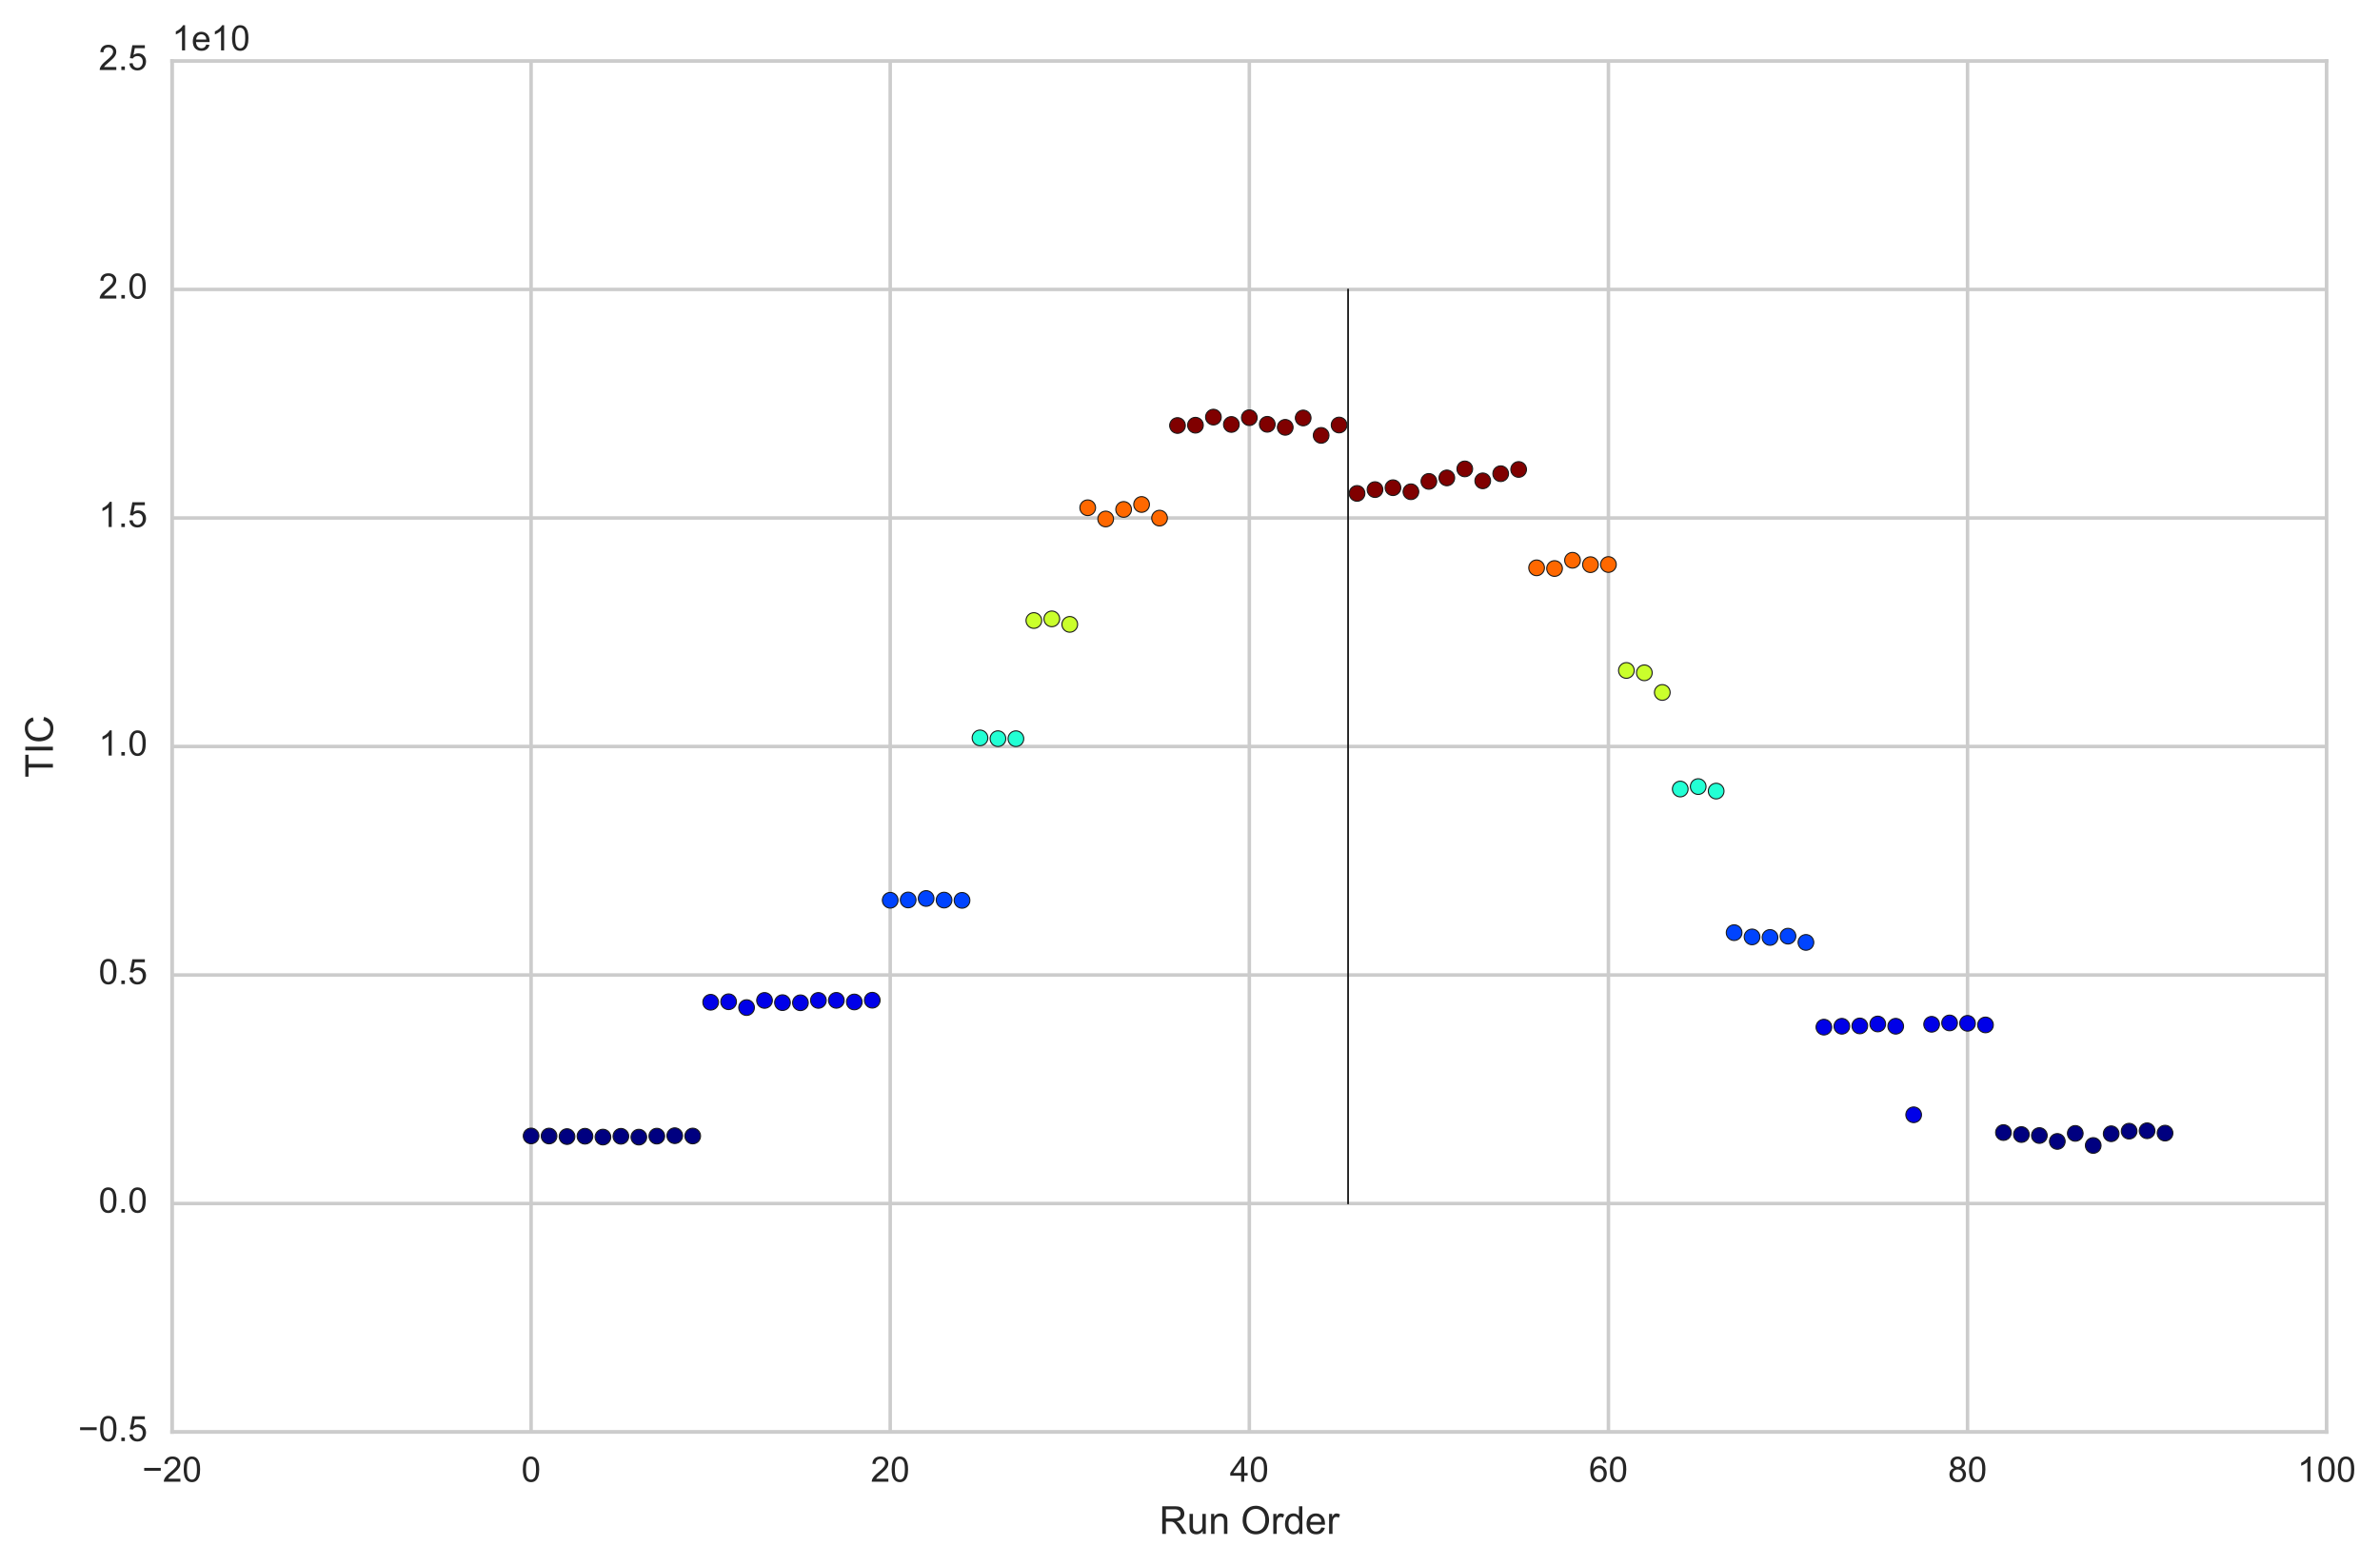 <?xml version="1.0" encoding="utf-8" standalone="no"?>
<!DOCTYPE svg PUBLIC "-//W3C//DTD SVG 1.1//EN"
  "http://www.w3.org/Graphics/SVG/1.1/DTD/svg11.dtd">
<!-- Created with matplotlib (http://matplotlib.org/) -->
<svg height="446pt" version="1.1" viewBox="0 0 678 446" width="678pt" xmlns="http://www.w3.org/2000/svg" xmlns:xlink="http://www.w3.org/1999/xlink">
 <defs>
  <style type="text/css">
*{stroke-linecap:butt;stroke-linejoin:round;stroke-miterlimit:100000;}
  </style>
 </defs>
 <g id="figure_1">
  <g id="patch_1">
   <path d="M 0 446.363 
L 678.342 446.363 
L 678.342 0 
L 0 0 
z
" style="fill:#ffffff;"/>
  </g>
  <g id="axes_1">
   <g id="patch_2">
    <path d="M 49 407.958 
L 662.8 407.958 
L 662.8 17.358 
L 49 17.358 
z
" style="fill:#ffffff;"/>
   </g>
   <g id="matplotlib.axis_1">
    <g id="xtick_1">
     <g id="line2d_1">
      <path clip-path="url(#pfb3fb04f75)" d="M 49 407.958 
L 49 17.358 
" style="fill:none;stroke:#cccccc;stroke-linecap:round;"/>
     </g>
     <g id="line2d_2">
      <defs>
       <path d="M 0 0 
L 0 0 
" id="ma8fe7864f8" style="stroke:#262626;"/>
      </defs>
      <g>
       <use style="fill:#262626;stroke:#262626;" x="49" xlink:href="#ma8fe7864f8" y="407.958"/>
      </g>
     </g>
     <g id="line2d_3">
      <g>
       <use style="fill:#262626;stroke:#262626;" x="49" xlink:href="#ma8fe7864f8" y="17.358"/>
      </g>
     </g>
     <g id="text_1">
      <!-- −20 -->
      <defs>
       <path d="M 50.344 8.453 
L 50.344 0 
L 3.031 0 
Q 2.938 3.172 4.047 6.109 
Q 5.859 10.938 9.828 15.625 
Q 13.812 20.312 21.344 26.469 
Q 33.016 36.031 37.109 41.625 
Q 41.219 47.219 41.219 52.203 
Q 41.219 57.422 37.469 61 
Q 33.734 64.594 27.734 64.594 
Q 21.391 64.594 17.578 60.781 
Q 13.766 56.984 13.719 50.25 
L 4.688 51.172 
Q 5.609 61.281 11.656 66.578 
Q 17.719 71.875 27.938 71.875 
Q 38.234 71.875 44.234 66.156 
Q 50.25 60.453 50.25 52 
Q 50.25 47.703 48.484 43.547 
Q 46.734 39.406 42.656 34.812 
Q 38.578 30.219 29.109 22.219 
Q 21.188 15.578 18.938 13.203 
Q 16.703 10.844 15.234 8.453 
z
" id="ArialMT-32"/>
       <path d="M 52.828 31.203 
L 5.562 31.203 
L 5.562 39.406 
L 52.828 39.406 
z
" id="ArialMT-2212"/>
       <path d="M 4.156 35.297 
Q 4.156 48 6.766 55.734 
Q 9.375 63.484 14.516 67.672 
Q 19.672 71.875 27.484 71.875 
Q 33.25 71.875 37.594 69.547 
Q 41.938 67.234 44.766 62.859 
Q 47.609 58.5 49.219 52.219 
Q 50.828 45.953 50.828 35.297 
Q 50.828 22.703 48.234 14.969 
Q 45.656 7.234 40.5 3 
Q 35.359 -1.219 27.484 -1.219 
Q 17.141 -1.219 11.234 6.203 
Q 4.156 15.141 4.156 35.297 
M 13.188 35.297 
Q 13.188 17.672 17.312 11.828 
Q 21.438 6 27.484 6 
Q 33.547 6 37.672 11.859 
Q 41.797 17.719 41.797 35.297 
Q 41.797 52.984 37.672 58.781 
Q 33.547 64.594 27.391 64.594 
Q 21.344 64.594 17.719 59.469 
Q 13.188 52.938 13.188 35.297 
" id="ArialMT-30"/>
      </defs>
      <g style="fill:#262626;" transform="translate(40.519 422.116)scale(0.1 -0.1)">
       <use xlink:href="#ArialMT-2212"/>
       <use x="58.398" xlink:href="#ArialMT-32"/>
       <use x="114.014" xlink:href="#ArialMT-30"/>
      </g>
     </g>
    </g>
    <g id="xtick_2">
     <g id="line2d_4">
      <path clip-path="url(#pfb3fb04f75)" d="M 151.3 407.958 
L 151.3 17.358 
" style="fill:none;stroke:#cccccc;stroke-linecap:round;"/>
     </g>
     <g id="line2d_5">
      <g>
       <use style="fill:#262626;stroke:#262626;" x="151.3" xlink:href="#ma8fe7864f8" y="407.958"/>
      </g>
     </g>
     <g id="line2d_6">
      <g>
       <use style="fill:#262626;stroke:#262626;" x="151.3" xlink:href="#ma8fe7864f8" y="17.358"/>
      </g>
     </g>
     <g id="text_2">
      <!-- 0 -->
      <g style="fill:#262626;" transform="translate(148.52 422.116)scale(0.1 -0.1)">
       <use xlink:href="#ArialMT-30"/>
      </g>
     </g>
    </g>
    <g id="xtick_3">
     <g id="line2d_7">
      <path clip-path="url(#pfb3fb04f75)" d="M 253.6 407.958 
L 253.6 17.358 
" style="fill:none;stroke:#cccccc;stroke-linecap:round;"/>
     </g>
     <g id="line2d_8">
      <g>
       <use style="fill:#262626;stroke:#262626;" x="253.6" xlink:href="#ma8fe7864f8" y="407.958"/>
      </g>
     </g>
     <g id="line2d_9">
      <g>
       <use style="fill:#262626;stroke:#262626;" x="253.6" xlink:href="#ma8fe7864f8" y="17.358"/>
      </g>
     </g>
     <g id="text_3">
      <!-- 20 -->
      <g style="fill:#262626;" transform="translate(248.04 422.116)scale(0.1 -0.1)">
       <use xlink:href="#ArialMT-32"/>
       <use x="55.615" xlink:href="#ArialMT-30"/>
      </g>
     </g>
    </g>
    <g id="xtick_4">
     <g id="line2d_10">
      <path clip-path="url(#pfb3fb04f75)" d="M 355.9 407.958 
L 355.9 17.358 
" style="fill:none;stroke:#cccccc;stroke-linecap:round;"/>
     </g>
     <g id="line2d_11">
      <g>
       <use style="fill:#262626;stroke:#262626;" x="355.9" xlink:href="#ma8fe7864f8" y="407.958"/>
      </g>
     </g>
     <g id="line2d_12">
      <g>
       <use style="fill:#262626;stroke:#262626;" x="355.9" xlink:href="#ma8fe7864f8" y="17.358"/>
      </g>
     </g>
     <g id="text_4">
      <!-- 40 -->
      <defs>
       <path d="M 32.328 0 
L 32.328 17.141 
L 1.266 17.141 
L 1.266 25.203 
L 33.938 71.578 
L 41.109 71.578 
L 41.109 25.203 
L 50.781 25.203 
L 50.781 17.141 
L 41.109 17.141 
L 41.109 0 
z
M 32.328 25.203 
L 32.328 57.469 
L 9.906 25.203 
z
" id="ArialMT-34"/>
      </defs>
      <g style="fill:#262626;" transform="translate(350.34 422.116)scale(0.1 -0.1)">
       <use xlink:href="#ArialMT-34"/>
       <use x="55.615" xlink:href="#ArialMT-30"/>
      </g>
     </g>
    </g>
    <g id="xtick_5">
     <g id="line2d_13">
      <path clip-path="url(#pfb3fb04f75)" d="M 458.2 407.958 
L 458.2 17.358 
" style="fill:none;stroke:#cccccc;stroke-linecap:round;"/>
     </g>
     <g id="line2d_14">
      <g>
       <use style="fill:#262626;stroke:#262626;" x="458.2" xlink:href="#ma8fe7864f8" y="407.958"/>
      </g>
     </g>
     <g id="line2d_15">
      <g>
       <use style="fill:#262626;stroke:#262626;" x="458.2" xlink:href="#ma8fe7864f8" y="17.358"/>
      </g>
     </g>
     <g id="text_5">
      <!-- 60 -->
      <defs>
       <path d="M 49.75 54.047 
L 41.016 53.375 
Q 39.844 58.547 37.703 60.891 
Q 34.125 64.656 28.906 64.656 
Q 24.703 64.656 21.531 62.312 
Q 17.391 59.281 14.984 53.469 
Q 12.594 47.656 12.5 36.922 
Q 15.672 41.75 20.266 44.094 
Q 24.859 46.438 29.891 46.438 
Q 38.672 46.438 44.844 39.969 
Q 51.031 33.5 51.031 23.25 
Q 51.031 16.5 48.125 10.719 
Q 45.219 4.938 40.141 1.859 
Q 35.062 -1.219 28.609 -1.219 
Q 17.625 -1.219 10.688 6.859 
Q 3.766 14.938 3.766 33.5 
Q 3.766 54.25 11.422 63.672 
Q 18.109 71.875 29.438 71.875 
Q 37.891 71.875 43.281 67.141 
Q 48.688 62.406 49.75 54.047 
M 13.875 23.188 
Q 13.875 18.656 15.797 14.5 
Q 17.719 10.359 21.188 8.172 
Q 24.656 6 28.469 6 
Q 34.031 6 38.031 10.484 
Q 42.047 14.984 42.047 22.703 
Q 42.047 30.125 38.078 34.391 
Q 34.125 38.672 28.125 38.672 
Q 22.172 38.672 18.016 34.391 
Q 13.875 30.125 13.875 23.188 
" id="ArialMT-36"/>
      </defs>
      <g style="fill:#262626;" transform="translate(452.64 422.116)scale(0.1 -0.1)">
       <use xlink:href="#ArialMT-36"/>
       <use x="55.615" xlink:href="#ArialMT-30"/>
      </g>
     </g>
    </g>
    <g id="xtick_6">
     <g id="line2d_16">
      <path clip-path="url(#pfb3fb04f75)" d="M 560.5 407.958 
L 560.5 17.358 
" style="fill:none;stroke:#cccccc;stroke-linecap:round;"/>
     </g>
     <g id="line2d_17">
      <g>
       <use style="fill:#262626;stroke:#262626;" x="560.5" xlink:href="#ma8fe7864f8" y="407.958"/>
      </g>
     </g>
     <g id="line2d_18">
      <g>
       <use style="fill:#262626;stroke:#262626;" x="560.5" xlink:href="#ma8fe7864f8" y="17.358"/>
      </g>
     </g>
     <g id="text_6">
      <!-- 80 -->
      <defs>
       <path d="M 17.672 38.812 
Q 12.203 40.828 9.562 44.531 
Q 6.938 48.25 6.938 53.422 
Q 6.938 61.234 12.547 66.547 
Q 18.172 71.875 27.484 71.875 
Q 36.859 71.875 42.578 66.422 
Q 48.297 60.984 48.297 53.172 
Q 48.297 48.188 45.672 44.5 
Q 43.062 40.828 37.75 38.812 
Q 44.344 36.672 47.781 31.875 
Q 51.219 27.094 51.219 20.453 
Q 51.219 11.281 44.719 5.031 
Q 38.234 -1.219 27.641 -1.219 
Q 17.047 -1.219 10.547 5.047 
Q 4.047 11.328 4.047 20.703 
Q 4.047 27.688 7.594 32.391 
Q 11.141 37.109 17.672 38.812 
M 15.922 53.719 
Q 15.922 48.641 19.188 45.406 
Q 22.469 42.188 27.688 42.188 
Q 32.766 42.188 36.016 45.375 
Q 39.266 48.578 39.266 53.219 
Q 39.266 58.062 35.906 61.359 
Q 32.562 64.656 27.594 64.656 
Q 22.562 64.656 19.234 61.422 
Q 15.922 58.203 15.922 53.719 
M 13.094 20.656 
Q 13.094 16.891 14.875 13.375 
Q 16.656 9.859 20.172 7.922 
Q 23.688 6 27.734 6 
Q 34.031 6 38.125 10.047 
Q 42.234 14.109 42.234 20.359 
Q 42.234 26.703 38.016 30.859 
Q 33.797 35.016 27.438 35.016 
Q 21.234 35.016 17.156 30.906 
Q 13.094 26.812 13.094 20.656 
" id="ArialMT-38"/>
      </defs>
      <g style="fill:#262626;" transform="translate(554.94 422.116)scale(0.1 -0.1)">
       <use xlink:href="#ArialMT-38"/>
       <use x="55.615" xlink:href="#ArialMT-30"/>
      </g>
     </g>
    </g>
    <g id="xtick_7">
     <g id="line2d_19">
      <path clip-path="url(#pfb3fb04f75)" d="M 662.8 407.958 
L 662.8 17.358 
" style="fill:none;stroke:#cccccc;stroke-linecap:round;"/>
     </g>
     <g id="line2d_20">
      <g>
       <use style="fill:#262626;stroke:#262626;" x="662.8" xlink:href="#ma8fe7864f8" y="407.958"/>
      </g>
     </g>
     <g id="line2d_21">
      <g>
       <use style="fill:#262626;stroke:#262626;" x="662.8" xlink:href="#ma8fe7864f8" y="17.358"/>
      </g>
     </g>
     <g id="text_7">
      <!-- 100 -->
      <defs>
       <path d="M 37.25 0 
L 28.469 0 
L 28.469 56 
Q 25.297 52.984 20.141 49.953 
Q 14.984 46.922 10.891 45.406 
L 10.891 53.906 
Q 18.266 57.375 23.781 62.297 
Q 29.297 67.234 31.594 71.875 
L 37.25 71.875 
z
" id="ArialMT-31"/>
      </defs>
      <g style="fill:#262626;" transform="translate(654.459 422.116)scale(0.1 -0.1)">
       <use xlink:href="#ArialMT-31"/>
       <use x="55.615" xlink:href="#ArialMT-30"/>
       <use x="111.23" xlink:href="#ArialMT-30"/>
      </g>
     </g>
    </g>
    <g id="text_8">
     <!-- Run Order -->
     <defs>
      <path id="ArialMT-20"/>
      <path d="M 42.094 16.703 
L 51.172 15.578 
Q 49.031 7.625 43.219 3.219 
Q 37.406 -1.172 28.375 -1.172 
Q 17 -1.172 10.328 5.828 
Q 3.656 12.844 3.656 25.484 
Q 3.656 38.578 10.391 45.797 
Q 17.141 53.031 27.875 53.031 
Q 38.281 53.031 44.875 45.953 
Q 51.469 38.875 51.469 26.031 
Q 51.469 25.25 51.422 23.688 
L 12.75 23.688 
Q 13.234 15.141 17.578 10.594 
Q 21.922 6.062 28.422 6.062 
Q 33.25 6.062 36.672 8.594 
Q 40.094 11.141 42.094 16.703 
M 13.234 30.906 
L 42.188 30.906 
Q 41.609 37.453 38.875 40.719 
Q 34.672 45.797 27.984 45.797 
Q 21.922 45.797 17.797 41.75 
Q 13.672 37.703 13.234 30.906 
" id="ArialMT-65"/>
      <path d="M 40.234 0 
L 40.234 6.547 
Q 35.297 -1.172 25.734 -1.172 
Q 19.531 -1.172 14.328 2.25 
Q 9.125 5.672 6.266 11.797 
Q 3.422 17.922 3.422 25.875 
Q 3.422 33.641 6 39.969 
Q 8.594 46.297 13.766 49.656 
Q 18.953 53.031 25.344 53.031 
Q 30.031 53.031 33.688 51.047 
Q 37.359 49.078 39.656 45.906 
L 39.656 71.578 
L 48.391 71.578 
L 48.391 0 
z
M 12.453 25.875 
Q 12.453 15.922 16.641 10.984 
Q 20.844 6.062 26.562 6.062 
Q 32.328 6.062 36.344 10.766 
Q 40.375 15.484 40.375 25.141 
Q 40.375 35.797 36.266 40.766 
Q 32.172 45.75 26.172 45.75 
Q 20.312 45.75 16.375 40.969 
Q 12.453 36.188 12.453 25.875 
" id="ArialMT-64"/>
      <path d="M 7.859 0 
L 7.859 71.578 
L 39.594 71.578 
Q 49.172 71.578 54.141 69.641 
Q 59.125 67.719 62.109 62.828 
Q 65.094 57.953 65.094 52.047 
Q 65.094 44.438 60.156 39.203 
Q 55.219 33.984 44.922 32.562 
Q 48.688 30.766 50.641 29 
Q 54.781 25.203 58.5 19.484 
L 70.953 0 
L 59.031 0 
L 49.562 14.891 
Q 45.406 21.344 42.719 24.75 
Q 40.047 28.172 37.922 29.531 
Q 35.797 30.906 33.594 31.453 
Q 31.984 31.781 28.328 31.781 
L 17.328 31.781 
L 17.328 0 
z
M 17.328 39.984 
L 37.703 39.984 
Q 44.188 39.984 47.844 41.328 
Q 51.516 42.672 53.422 45.625 
Q 55.328 48.578 55.328 52.047 
Q 55.328 57.125 51.641 60.391 
Q 47.953 63.672 39.984 63.672 
L 17.328 63.672 
z
" id="ArialMT-52"/>
      <path d="M 40.578 0 
L 40.578 7.625 
Q 34.516 -1.172 24.125 -1.172 
Q 19.531 -1.172 15.547 0.578 
Q 11.578 2.344 9.641 5 
Q 7.719 7.672 6.938 11.531 
Q 6.391 14.109 6.391 19.734 
L 6.391 51.859 
L 15.188 51.859 
L 15.188 23.094 
Q 15.188 16.219 15.719 13.812 
Q 16.547 10.359 19.234 8.375 
Q 21.922 6.391 25.875 6.391 
Q 29.828 6.391 33.297 8.422 
Q 36.766 10.453 38.203 13.938 
Q 39.656 17.438 39.656 24.078 
L 39.656 51.859 
L 48.438 51.859 
L 48.438 0 
z
" id="ArialMT-75"/>
      <path d="M 6.594 0 
L 6.594 51.859 
L 14.5 51.859 
L 14.5 44.484 
Q 20.219 53.031 31 53.031 
Q 35.688 53.031 39.625 51.344 
Q 43.562 49.656 45.516 46.922 
Q 47.469 44.188 48.25 40.438 
Q 48.734 37.984 48.734 31.891 
L 48.734 0 
L 39.938 0 
L 39.938 31.547 
Q 39.938 36.922 38.906 39.578 
Q 37.891 42.234 35.281 43.812 
Q 32.672 45.406 29.156 45.406 
Q 23.531 45.406 19.453 41.844 
Q 15.375 38.281 15.375 28.328 
L 15.375 0 
z
" id="ArialMT-6e"/>
      <path d="M 6.5 0 
L 6.5 51.859 
L 14.406 51.859 
L 14.406 44 
Q 17.438 49.516 20 51.266 
Q 22.562 53.031 25.641 53.031 
Q 30.078 53.031 34.672 50.203 
L 31.641 42.047 
Q 28.422 43.953 25.203 43.953 
Q 22.312 43.953 20.016 42.219 
Q 17.719 40.484 16.75 37.406 
Q 15.281 32.719 15.281 27.156 
L 15.281 0 
z
" id="ArialMT-72"/>
      <path d="M 4.828 34.859 
Q 4.828 52.688 14.391 62.766 
Q 23.969 72.859 39.109 72.859 
Q 49.031 72.859 56.984 68.109 
Q 64.938 63.375 69.109 54.906 
Q 73.297 46.438 73.297 35.688 
Q 73.297 24.812 68.891 16.219 
Q 64.5 7.625 56.438 3.203 
Q 48.391 -1.219 39.062 -1.219 
Q 28.953 -1.219 20.984 3.656 
Q 13.031 8.547 8.922 16.984 
Q 4.828 25.438 4.828 34.859 
M 14.594 34.719 
Q 14.594 21.781 21.547 14.328 
Q 28.516 6.891 39.016 6.891 
Q 49.703 6.891 56.609 14.406 
Q 63.531 21.922 63.531 35.75 
Q 63.531 44.484 60.578 51 
Q 57.625 57.516 51.922 61.109 
Q 46.234 64.703 39.156 64.703 
Q 29.109 64.703 21.844 57.781 
Q 14.594 50.875 14.594 34.719 
" id="ArialMT-4f"/>
     </defs>
     <g style="fill:#262626;" transform="translate(330.226 436.977)scale(0.11 -0.11)">
      <use xlink:href="#ArialMT-52"/>
      <use x="72.217" xlink:href="#ArialMT-75"/>
      <use x="127.832" xlink:href="#ArialMT-6e"/>
      <use x="183.447" xlink:href="#ArialMT-20"/>
      <use x="211.23" xlink:href="#ArialMT-4f"/>
      <use x="289.014" xlink:href="#ArialMT-72"/>
      <use x="322.314" xlink:href="#ArialMT-64"/>
      <use x="377.93" xlink:href="#ArialMT-65"/>
      <use x="433.545" xlink:href="#ArialMT-72"/>
     </g>
    </g>
   </g>
   <g id="matplotlib.axis_2">
    <g id="ytick_1">
     <g id="line2d_22">
      <path clip-path="url(#pfb3fb04f75)" d="M 49 407.958 
L 662.8 407.958 
" style="fill:none;stroke:#cccccc;stroke-linecap:round;"/>
     </g>
     <g id="line2d_23">
      <g>
       <use style="fill:#262626;stroke:#262626;" x="49" xlink:href="#ma8fe7864f8" y="407.958"/>
      </g>
     </g>
     <g id="line2d_24">
      <g>
       <use style="fill:#262626;stroke:#262626;" x="662.8" xlink:href="#ma8fe7864f8" y="407.958"/>
      </g>
     </g>
     <g id="text_9">
      <!-- −0.5 -->
      <defs>
       <path d="M 9.078 0 
L 9.078 10.016 
L 19.094 10.016 
L 19.094 0 
z
" id="ArialMT-2e"/>
       <path d="M 4.156 18.75 
L 13.375 19.531 
Q 14.406 12.797 18.141 9.391 
Q 21.875 6 27.156 6 
Q 33.5 6 37.891 10.781 
Q 42.281 15.578 42.281 23.484 
Q 42.281 31 38.062 35.344 
Q 33.844 39.703 27 39.703 
Q 22.75 39.703 19.328 37.766 
Q 15.922 35.844 13.969 32.766 
L 5.719 33.844 
L 12.641 70.609 
L 48.25 70.609 
L 48.25 62.203 
L 19.672 62.203 
L 15.828 42.969 
Q 22.266 47.469 29.344 47.469 
Q 38.719 47.469 45.156 40.969 
Q 51.609 34.469 51.609 24.266 
Q 51.609 14.547 45.953 7.469 
Q 39.062 -1.219 27.156 -1.219 
Q 17.391 -1.219 11.203 4.25 
Q 5.031 9.719 4.156 18.75 
" id="ArialMT-35"/>
      </defs>
      <g style="fill:#262626;" transform="translate(22.26 410.543)scale(0.1 -0.1)">
       <use xlink:href="#ArialMT-2212"/>
       <use x="58.398" xlink:href="#ArialMT-30"/>
       <use x="114.014" xlink:href="#ArialMT-2e"/>
       <use x="141.797" xlink:href="#ArialMT-35"/>
      </g>
     </g>
    </g>
    <g id="ytick_2">
     <g id="line2d_25">
      <path clip-path="url(#pfb3fb04f75)" d="M 49 342.858 
L 662.8 342.858 
" style="fill:none;stroke:#cccccc;stroke-linecap:round;"/>
     </g>
     <g id="line2d_26">
      <g>
       <use style="fill:#262626;stroke:#262626;" x="49" xlink:href="#ma8fe7864f8" y="342.858"/>
      </g>
     </g>
     <g id="line2d_27">
      <g>
       <use style="fill:#262626;stroke:#262626;" x="662.8" xlink:href="#ma8fe7864f8" y="342.858"/>
      </g>
     </g>
     <g id="text_10">
      <!-- 0.0 -->
      <g style="fill:#262626;" transform="translate(28.1 345.443)scale(0.1 -0.1)">
       <use xlink:href="#ArialMT-30"/>
       <use x="55.615" xlink:href="#ArialMT-2e"/>
       <use x="83.398" xlink:href="#ArialMT-30"/>
      </g>
     </g>
    </g>
    <g id="ytick_3">
     <g id="line2d_28">
      <path clip-path="url(#pfb3fb04f75)" d="M 49 277.758 
L 662.8 277.758 
" style="fill:none;stroke:#cccccc;stroke-linecap:round;"/>
     </g>
     <g id="line2d_29">
      <g>
       <use style="fill:#262626;stroke:#262626;" x="49" xlink:href="#ma8fe7864f8" y="277.758"/>
      </g>
     </g>
     <g id="line2d_30">
      <g>
       <use style="fill:#262626;stroke:#262626;" x="662.8" xlink:href="#ma8fe7864f8" y="277.758"/>
      </g>
     </g>
     <g id="text_11">
      <!-- 0.5 -->
      <g style="fill:#262626;" transform="translate(28.1 280.343)scale(0.1 -0.1)">
       <use xlink:href="#ArialMT-30"/>
       <use x="55.615" xlink:href="#ArialMT-2e"/>
       <use x="83.398" xlink:href="#ArialMT-35"/>
      </g>
     </g>
    </g>
    <g id="ytick_4">
     <g id="line2d_31">
      <path clip-path="url(#pfb3fb04f75)" d="M 49 212.658 
L 662.8 212.658 
" style="fill:none;stroke:#cccccc;stroke-linecap:round;"/>
     </g>
     <g id="line2d_32">
      <g>
       <use style="fill:#262626;stroke:#262626;" x="49" xlink:href="#ma8fe7864f8" y="212.658"/>
      </g>
     </g>
     <g id="line2d_33">
      <g>
       <use style="fill:#262626;stroke:#262626;" x="662.8" xlink:href="#ma8fe7864f8" y="212.658"/>
      </g>
     </g>
     <g id="text_12">
      <!-- 1.0 -->
      <g style="fill:#262626;" transform="translate(28.1 215.243)scale(0.1 -0.1)">
       <use xlink:href="#ArialMT-31"/>
       <use x="55.615" xlink:href="#ArialMT-2e"/>
       <use x="83.398" xlink:href="#ArialMT-30"/>
      </g>
     </g>
    </g>
    <g id="ytick_5">
     <g id="line2d_34">
      <path clip-path="url(#pfb3fb04f75)" d="M 49 147.558 
L 662.8 147.558 
" style="fill:none;stroke:#cccccc;stroke-linecap:round;"/>
     </g>
     <g id="line2d_35">
      <g>
       <use style="fill:#262626;stroke:#262626;" x="49" xlink:href="#ma8fe7864f8" y="147.558"/>
      </g>
     </g>
     <g id="line2d_36">
      <g>
       <use style="fill:#262626;stroke:#262626;" x="662.8" xlink:href="#ma8fe7864f8" y="147.558"/>
      </g>
     </g>
     <g id="text_13">
      <!-- 1.5 -->
      <g style="fill:#262626;" transform="translate(28.1 150.143)scale(0.1 -0.1)">
       <use xlink:href="#ArialMT-31"/>
       <use x="55.615" xlink:href="#ArialMT-2e"/>
       <use x="83.398" xlink:href="#ArialMT-35"/>
      </g>
     </g>
    </g>
    <g id="ytick_6">
     <g id="line2d_37">
      <path clip-path="url(#pfb3fb04f75)" d="M 49 82.458 
L 662.8 82.458 
" style="fill:none;stroke:#cccccc;stroke-linecap:round;"/>
     </g>
     <g id="line2d_38">
      <g>
       <use style="fill:#262626;stroke:#262626;" x="49" xlink:href="#ma8fe7864f8" y="82.458"/>
      </g>
     </g>
     <g id="line2d_39">
      <g>
       <use style="fill:#262626;stroke:#262626;" x="662.8" xlink:href="#ma8fe7864f8" y="82.458"/>
      </g>
     </g>
     <g id="text_14">
      <!-- 2.0 -->
      <g style="fill:#262626;" transform="translate(28.1 85.043)scale(0.1 -0.1)">
       <use xlink:href="#ArialMT-32"/>
       <use x="55.615" xlink:href="#ArialMT-2e"/>
       <use x="83.398" xlink:href="#ArialMT-30"/>
      </g>
     </g>
    </g>
    <g id="ytick_7">
     <g id="line2d_40">
      <path clip-path="url(#pfb3fb04f75)" d="M 49 17.358 
L 662.8 17.358 
" style="fill:none;stroke:#cccccc;stroke-linecap:round;"/>
     </g>
     <g id="line2d_41">
      <g>
       <use style="fill:#262626;stroke:#262626;" x="49" xlink:href="#ma8fe7864f8" y="17.358"/>
      </g>
     </g>
     <g id="line2d_42">
      <g>
       <use style="fill:#262626;stroke:#262626;" x="662.8" xlink:href="#ma8fe7864f8" y="17.358"/>
      </g>
     </g>
     <g id="text_15">
      <!-- 2.5 -->
      <g style="fill:#262626;" transform="translate(28.1 19.943)scale(0.1 -0.1)">
       <use xlink:href="#ArialMT-32"/>
       <use x="55.615" xlink:href="#ArialMT-2e"/>
       <use x="83.398" xlink:href="#ArialMT-35"/>
      </g>
     </g>
    </g>
    <g id="text_16">
     <!-- TIC -->
     <defs>
      <path d="M 25.922 0 
L 25.922 63.141 
L 2.344 63.141 
L 2.344 71.578 
L 59.078 71.578 
L 59.078 63.141 
L 35.406 63.141 
L 35.406 0 
z
" id="ArialMT-54"/>
      <path d="M 58.797 25.094 
L 68.266 22.703 
Q 65.281 11.031 57.547 4.906 
Q 49.812 -1.219 38.625 -1.219 
Q 27.047 -1.219 19.797 3.484 
Q 12.547 8.203 8.766 17.141 
Q 4.984 26.078 4.984 36.328 
Q 4.984 47.516 9.25 55.828 
Q 13.531 64.156 21.406 68.469 
Q 29.297 72.797 38.766 72.797 
Q 49.516 72.797 56.828 67.328 
Q 64.156 61.859 67.047 51.953 
L 57.719 49.75 
Q 55.219 57.562 50.484 61.125 
Q 45.75 64.703 38.578 64.703 
Q 30.328 64.703 24.781 60.734 
Q 19.234 56.781 16.984 50.109 
Q 14.75 43.453 14.75 36.375 
Q 14.75 27.25 17.406 20.438 
Q 20.062 13.625 25.672 10.25 
Q 31.297 6.891 37.844 6.891 
Q 45.797 6.891 51.312 11.469 
Q 56.844 16.062 58.797 25.094 
" id="ArialMT-43"/>
      <path d="M 9.328 0 
L 9.328 71.578 
L 18.797 71.578 
L 18.797 0 
z
" id="ArialMT-49"/>
     </defs>
     <g style="fill:#262626;" transform="translate(15.074 221.517)rotate(-90.0)scale(0.11 -0.11)">
      <use xlink:href="#ArialMT-54"/>
      <use x="61.084" xlink:href="#ArialMT-49"/>
      <use x="88.867" xlink:href="#ArialMT-43"/>
     </g>
    </g>
    <g id="text_17">
     <!-- 1e10 -->
     <g style="fill:#262626;" transform="translate(49 14.358)scale(0.1 -0.1)">
      <use xlink:href="#ArialMT-31"/>
      <use x="55.615" xlink:href="#ArialMT-65"/>
      <use x="111.23" xlink:href="#ArialMT-31"/>
      <use x="166.846" xlink:href="#ArialMT-30"/>
     </g>
    </g>
   </g>
   <g id="PathCollection_1">
    <defs>
     <path d="M 0 2.236 
C 0.593 2.236 1.162 2 1.581 1.581 
C 2 1.162 2.236 0.593 2.236 0 
C 2.236 -0.593 2 -1.162 1.581 -1.581 
C 1.162 -2 0.593 -2.236 0 -2.236 
C -0.593 -2.236 -1.162 -2 -1.581 -1.581 
C -2 -1.162 -2.236 -0.593 -2.236 0 
C -2.236 0.593 -2 1.162 -1.581 1.581 
C -1.162 2 -0.593 2.236 0 2.236 
z
" id="C0_0_866323588c"/>
    </defs>
    <g clip-path="url(#pfb3fb04f75)">
     <use style="fill:#000080;stroke:#1a1a1a;stroke-width:0.3;" x="151.3" xlink:href="#C0_0_866323588c" y="323.609"/>
    </g>
    <g clip-path="url(#pfb3fb04f75)">
     <use style="fill:#000080;stroke:#1a1a1a;stroke-width:0.3;" x="156.415" xlink:href="#C0_0_866323588c" y="323.633"/>
    </g>
    <g clip-path="url(#pfb3fb04f75)">
     <use style="fill:#000080;stroke:#1a1a1a;stroke-width:0.3;" x="161.53" xlink:href="#C0_0_866323588c" y="323.79"/>
    </g>
    <g clip-path="url(#pfb3fb04f75)">
     <use style="fill:#000080;stroke:#1a1a1a;stroke-width:0.3;" x="166.645" xlink:href="#C0_0_866323588c" y="323.687"/>
    </g>
    <g clip-path="url(#pfb3fb04f75)">
     <use style="fill:#000080;stroke:#1a1a1a;stroke-width:0.3;" x="171.76" xlink:href="#C0_0_866323588c" y="323.932"/>
    </g>
    <g clip-path="url(#pfb3fb04f75)">
     <use style="fill:#000080;stroke:#1a1a1a;stroke-width:0.3;" x="176.875" xlink:href="#C0_0_866323588c" y="323.704"/>
    </g>
    <g clip-path="url(#pfb3fb04f75)">
     <use style="fill:#000080;stroke:#1a1a1a;stroke-width:0.3;" x="181.99" xlink:href="#C0_0_866323588c" y="323.947"/>
    </g>
    <g clip-path="url(#pfb3fb04f75)">
     <use style="fill:#000080;stroke:#1a1a1a;stroke-width:0.3;" x="187.105" xlink:href="#C0_0_866323588c" y="323.66"/>
    </g>
    <g clip-path="url(#pfb3fb04f75)">
     <use style="fill:#000080;stroke:#1a1a1a;stroke-width:0.3;" x="192.22" xlink:href="#C0_0_866323588c" y="323.536"/>
    </g>
    <g clip-path="url(#pfb3fb04f75)">
     <use style="fill:#000080;stroke:#1a1a1a;stroke-width:0.3;" x="197.335" xlink:href="#C0_0_866323588c" y="323.627"/>
    </g>
    <g clip-path="url(#pfb3fb04f75)">
     <use style="fill:#0000e8;stroke:#1a1a1a;stroke-width:0.3;" x="202.45" xlink:href="#C0_0_866323588c" y="285.523"/>
    </g>
    <g clip-path="url(#pfb3fb04f75)">
     <use style="fill:#0000e8;stroke:#1a1a1a;stroke-width:0.3;" x="207.565" xlink:href="#C0_0_866323588c" y="285.382"/>
    </g>
    <g clip-path="url(#pfb3fb04f75)">
     <use style="fill:#0000e8;stroke:#1a1a1a;stroke-width:0.3;" x="212.68" xlink:href="#C0_0_866323588c" y="287.042"/>
    </g>
    <g clip-path="url(#pfb3fb04f75)">
     <use style="fill:#0000e8;stroke:#1a1a1a;stroke-width:0.3;" x="217.795" xlink:href="#C0_0_866323588c" y="285.003"/>
    </g>
    <g clip-path="url(#pfb3fb04f75)">
     <use style="fill:#0000e8;stroke:#1a1a1a;stroke-width:0.3;" x="222.91" xlink:href="#C0_0_866323588c" y="285.636"/>
    </g>
    <g clip-path="url(#pfb3fb04f75)">
     <use style="fill:#0000e8;stroke:#1a1a1a;stroke-width:0.3;" x="228.025" xlink:href="#C0_0_866323588c" y="285.674"/>
    </g>
    <g clip-path="url(#pfb3fb04f75)">
     <use style="fill:#0000e8;stroke:#1a1a1a;stroke-width:0.3;" x="233.14" xlink:href="#C0_0_866323588c" y="284.998"/>
    </g>
    <g clip-path="url(#pfb3fb04f75)">
     <use style="fill:#0000e8;stroke:#1a1a1a;stroke-width:0.3;" x="238.255" xlink:href="#C0_0_866323588c" y="284.981"/>
    </g>
    <g clip-path="url(#pfb3fb04f75)">
     <use style="fill:#0000e8;stroke:#1a1a1a;stroke-width:0.3;" x="243.37" xlink:href="#C0_0_866323588c" y="285.443"/>
    </g>
    <g clip-path="url(#pfb3fb04f75)">
     <use style="fill:#0000e8;stroke:#1a1a1a;stroke-width:0.3;" x="248.485" xlink:href="#C0_0_866323588c" y="284.943"/>
    </g>
    <g clip-path="url(#pfb3fb04f75)">
     <use style="fill:#0044ff;stroke:#1a1a1a;stroke-width:0.3;" x="253.6" xlink:href="#C0_0_866323588c" y="256.464"/>
    </g>
    <g clip-path="url(#pfb3fb04f75)">
     <use style="fill:#0044ff;stroke:#1a1a1a;stroke-width:0.3;" x="258.715" xlink:href="#C0_0_866323588c" y="256.384"/>
    </g>
    <g clip-path="url(#pfb3fb04f75)">
     <use style="fill:#0044ff;stroke:#1a1a1a;stroke-width:0.3;" x="263.83" xlink:href="#C0_0_866323588c" y="255.958"/>
    </g>
    <g clip-path="url(#pfb3fb04f75)">
     <use style="fill:#0044ff;stroke:#1a1a1a;stroke-width:0.3;" x="268.945" xlink:href="#C0_0_866323588c" y="256.416"/>
    </g>
    <g clip-path="url(#pfb3fb04f75)">
     <use style="fill:#0044ff;stroke:#1a1a1a;stroke-width:0.3;" x="274.06" xlink:href="#C0_0_866323588c" y="256.495"/>
    </g>
    <g clip-path="url(#pfb3fb04f75)">
     <use style="fill:#23ffd4;stroke:#1a1a1a;stroke-width:0.3;" x="279.175" xlink:href="#C0_0_866323588c" y="210.209"/>
    </g>
    <g clip-path="url(#pfb3fb04f75)">
     <use style="fill:#23ffd4;stroke:#1a1a1a;stroke-width:0.3;" x="284.29" xlink:href="#C0_0_866323588c" y="210.432"/>
    </g>
    <g clip-path="url(#pfb3fb04f75)">
     <use style="fill:#23ffd4;stroke:#1a1a1a;stroke-width:0.3;" x="289.405" xlink:href="#C0_0_866323588c" y="210.441"/>
    </g>
    <g clip-path="url(#pfb3fb04f75)">
     <use style="fill:#caff2c;stroke:#1a1a1a;stroke-width:0.3;" x="294.52" xlink:href="#C0_0_866323588c" y="176.775"/>
    </g>
    <g clip-path="url(#pfb3fb04f75)">
     <use style="fill:#caff2c;stroke:#1a1a1a;stroke-width:0.3;" x="299.635" xlink:href="#C0_0_866323588c" y="176.304"/>
    </g>
    <g clip-path="url(#pfb3fb04f75)">
     <use style="fill:#caff2c;stroke:#1a1a1a;stroke-width:0.3;" x="304.75" xlink:href="#C0_0_866323588c" y="177.871"/>
    </g>
    <g clip-path="url(#pfb3fb04f75)">
     <use style="fill:#ff6800;stroke:#1a1a1a;stroke-width:0.3;" x="309.865" xlink:href="#C0_0_866323588c" y="144.649"/>
    </g>
    <g clip-path="url(#pfb3fb04f75)">
     <use style="fill:#ff6800;stroke:#1a1a1a;stroke-width:0.3;" x="314.98" xlink:href="#C0_0_866323588c" y="147.849"/>
    </g>
    <g clip-path="url(#pfb3fb04f75)">
     <use style="fill:#ff6800;stroke:#1a1a1a;stroke-width:0.3;" x="320.095" xlink:href="#C0_0_866323588c" y="145.127"/>
    </g>
    <g clip-path="url(#pfb3fb04f75)">
     <use style="fill:#ff6800;stroke:#1a1a1a;stroke-width:0.3;" x="325.21" xlink:href="#C0_0_866323588c" y="143.717"/>
    </g>
    <g clip-path="url(#pfb3fb04f75)">
     <use style="fill:#ff6800;stroke:#1a1a1a;stroke-width:0.3;" x="330.325" xlink:href="#C0_0_866323588c" y="147.602"/>
    </g>
    <g clip-path="url(#pfb3fb04f75)">
     <use style="fill:#800000;stroke:#1a1a1a;stroke-width:0.3;" x="335.44" xlink:href="#C0_0_866323588c" y="121.221"/>
    </g>
    <g clip-path="url(#pfb3fb04f75)">
     <use style="fill:#800000;stroke:#1a1a1a;stroke-width:0.3;" x="340.555" xlink:href="#C0_0_866323588c" y="121.134"/>
    </g>
    <g clip-path="url(#pfb3fb04f75)">
     <use style="fill:#800000;stroke:#1a1a1a;stroke-width:0.3;" x="345.67" xlink:href="#C0_0_866323588c" y="118.826"/>
    </g>
    <g clip-path="url(#pfb3fb04f75)">
     <use style="fill:#800000;stroke:#1a1a1a;stroke-width:0.3;" x="350.785" xlink:href="#C0_0_866323588c" y="120.922"/>
    </g>
    <g clip-path="url(#pfb3fb04f75)">
     <use style="fill:#800000;stroke:#1a1a1a;stroke-width:0.3;" x="355.9" xlink:href="#C0_0_866323588c" y="118.992"/>
    </g>
    <g clip-path="url(#pfb3fb04f75)">
     <use style="fill:#800000;stroke:#1a1a1a;stroke-width:0.3;" x="361.015" xlink:href="#C0_0_866323588c" y="120.876"/>
    </g>
    <g clip-path="url(#pfb3fb04f75)">
     <use style="fill:#800000;stroke:#1a1a1a;stroke-width:0.3;" x="366.13" xlink:href="#C0_0_866323588c" y="121.74"/>
    </g>
    <g clip-path="url(#pfb3fb04f75)">
     <use style="fill:#800000;stroke:#1a1a1a;stroke-width:0.3;" x="371.245" xlink:href="#C0_0_866323588c" y="119.071"/>
    </g>
    <g clip-path="url(#pfb3fb04f75)">
     <use style="fill:#800000;stroke:#1a1a1a;stroke-width:0.3;" x="376.36" xlink:href="#C0_0_866323588c" y="124.037"/>
    </g>
    <g clip-path="url(#pfb3fb04f75)">
     <use style="fill:#800000;stroke:#1a1a1a;stroke-width:0.3;" x="381.475" xlink:href="#C0_0_866323588c" y="121.082"/>
    </g>
    <g clip-path="url(#pfb3fb04f75)">
     <use style="fill:#000080;stroke:#1a1a1a;stroke-width:0.3;" x="616.765" xlink:href="#C0_0_866323588c" y="322.805"/>
    </g>
    <g clip-path="url(#pfb3fb04f75)">
     <use style="fill:#000080;stroke:#1a1a1a;stroke-width:0.3;" x="611.65" xlink:href="#C0_0_866323588c" y="322.132"/>
    </g>
    <g clip-path="url(#pfb3fb04f75)">
     <use style="fill:#000080;stroke:#1a1a1a;stroke-width:0.3;" x="606.535" xlink:href="#C0_0_866323588c" y="322.247"/>
    </g>
    <g clip-path="url(#pfb3fb04f75)">
     <use style="fill:#000080;stroke:#1a1a1a;stroke-width:0.3;" x="601.42" xlink:href="#C0_0_866323588c" y="322.986"/>
    </g>
    <g clip-path="url(#pfb3fb04f75)">
     <use style="fill:#000080;stroke:#1a1a1a;stroke-width:0.3;" x="596.305" xlink:href="#C0_0_866323588c" y="326.325"/>
    </g>
    <g clip-path="url(#pfb3fb04f75)">
     <use style="fill:#000080;stroke:#1a1a1a;stroke-width:0.3;" x="591.19" xlink:href="#C0_0_866323588c" y="322.884"/>
    </g>
    <g clip-path="url(#pfb3fb04f75)">
     <use style="fill:#000080;stroke:#1a1a1a;stroke-width:0.3;" x="586.075" xlink:href="#C0_0_866323588c" y="325.172"/>
    </g>
    <g clip-path="url(#pfb3fb04f75)">
     <use style="fill:#000080;stroke:#1a1a1a;stroke-width:0.3;" x="580.96" xlink:href="#C0_0_866323588c" y="323.49"/>
    </g>
    <g clip-path="url(#pfb3fb04f75)">
     <use style="fill:#000080;stroke:#1a1a1a;stroke-width:0.3;" x="575.845" xlink:href="#C0_0_866323588c" y="323.21"/>
    </g>
    <g clip-path="url(#pfb3fb04f75)">
     <use style="fill:#000080;stroke:#1a1a1a;stroke-width:0.3;" x="570.73" xlink:href="#C0_0_866323588c" y="322.644"/>
    </g>
    <g clip-path="url(#pfb3fb04f75)">
     <use style="fill:#0000e8;stroke:#1a1a1a;stroke-width:0.3;" x="565.615" xlink:href="#C0_0_866323588c" y="291.982"/>
    </g>
    <g clip-path="url(#pfb3fb04f75)">
     <use style="fill:#0000e8;stroke:#1a1a1a;stroke-width:0.3;" x="560.5" xlink:href="#C0_0_866323588c" y="291.525"/>
    </g>
    <g clip-path="url(#pfb3fb04f75)">
     <use style="fill:#0000e8;stroke:#1a1a1a;stroke-width:0.3;" x="555.385" xlink:href="#C0_0_866323588c" y="291.417"/>
    </g>
    <g clip-path="url(#pfb3fb04f75)">
     <use style="fill:#0000e8;stroke:#1a1a1a;stroke-width:0.3;" x="550.27" xlink:href="#C0_0_866323588c" y="291.801"/>
    </g>
    <g clip-path="url(#pfb3fb04f75)">
     <use style="fill:#0000e8;stroke:#1a1a1a;stroke-width:0.3;" x="545.155" xlink:href="#C0_0_866323588c" y="317.582"/>
    </g>
    <g clip-path="url(#pfb3fb04f75)">
     <use style="fill:#0000e8;stroke:#1a1a1a;stroke-width:0.3;" x="540.04" xlink:href="#C0_0_866323588c" y="292.355"/>
    </g>
    <g clip-path="url(#pfb3fb04f75)">
     <use style="fill:#0000e8;stroke:#1a1a1a;stroke-width:0.3;" x="534.925" xlink:href="#C0_0_866323588c" y="291.713"/>
    </g>
    <g clip-path="url(#pfb3fb04f75)">
     <use style="fill:#0000e8;stroke:#1a1a1a;stroke-width:0.3;" x="529.81" xlink:href="#C0_0_866323588c" y="292.268"/>
    </g>
    <g clip-path="url(#pfb3fb04f75)">
     <use style="fill:#0000e8;stroke:#1a1a1a;stroke-width:0.3;" x="524.695" xlink:href="#C0_0_866323588c" y="292.361"/>
    </g>
    <g clip-path="url(#pfb3fb04f75)">
     <use style="fill:#0000e8;stroke:#1a1a1a;stroke-width:0.3;" x="519.58" xlink:href="#C0_0_866323588c" y="292.613"/>
    </g>
    <g clip-path="url(#pfb3fb04f75)">
     <use style="fill:#0044ff;stroke:#1a1a1a;stroke-width:0.3;" x="514.465" xlink:href="#C0_0_866323588c" y="268.477"/>
    </g>
    <g clip-path="url(#pfb3fb04f75)">
     <use style="fill:#0044ff;stroke:#1a1a1a;stroke-width:0.3;" x="509.35" xlink:href="#C0_0_866323588c" y="266.694"/>
    </g>
    <g clip-path="url(#pfb3fb04f75)">
     <use style="fill:#0044ff;stroke:#1a1a1a;stroke-width:0.3;" x="504.235" xlink:href="#C0_0_866323588c" y="267.061"/>
    </g>
    <g clip-path="url(#pfb3fb04f75)">
     <use style="fill:#0044ff;stroke:#1a1a1a;stroke-width:0.3;" x="499.12" xlink:href="#C0_0_866323588c" y="266.908"/>
    </g>
    <g clip-path="url(#pfb3fb04f75)">
     <use style="fill:#0044ff;stroke:#1a1a1a;stroke-width:0.3;" x="494.005" xlink:href="#C0_0_866323588c" y="265.697"/>
    </g>
    <g clip-path="url(#pfb3fb04f75)">
     <use style="fill:#23ffd4;stroke:#1a1a1a;stroke-width:0.3;" x="488.89" xlink:href="#C0_0_866323588c" y="225.365"/>
    </g>
    <g clip-path="url(#pfb3fb04f75)">
     <use style="fill:#23ffd4;stroke:#1a1a1a;stroke-width:0.3;" x="483.775" xlink:href="#C0_0_866323588c" y="224.085"/>
    </g>
    <g clip-path="url(#pfb3fb04f75)">
     <use style="fill:#23ffd4;stroke:#1a1a1a;stroke-width:0.3;" x="478.66" xlink:href="#C0_0_866323588c" y="224.778"/>
    </g>
    <g clip-path="url(#pfb3fb04f75)">
     <use style="fill:#caff2c;stroke:#1a1a1a;stroke-width:0.3;" x="473.545" xlink:href="#C0_0_866323588c" y="197.268"/>
    </g>
    <g clip-path="url(#pfb3fb04f75)">
     <use style="fill:#caff2c;stroke:#1a1a1a;stroke-width:0.3;" x="468.43" xlink:href="#C0_0_866323588c" y="191.669"/>
    </g>
    <g clip-path="url(#pfb3fb04f75)">
     <use style="fill:#caff2c;stroke:#1a1a1a;stroke-width:0.3;" x="463.315" xlink:href="#C0_0_866323588c" y="191.002"/>
    </g>
    <g clip-path="url(#pfb3fb04f75)">
     <use style="fill:#ff6800;stroke:#1a1a1a;stroke-width:0.3;" x="458.2" xlink:href="#C0_0_866323588c" y="160.821"/>
    </g>
    <g clip-path="url(#pfb3fb04f75)">
     <use style="fill:#ff6800;stroke:#1a1a1a;stroke-width:0.3;" x="453.085" xlink:href="#C0_0_866323588c" y="160.861"/>
    </g>
    <g clip-path="url(#pfb3fb04f75)">
     <use style="fill:#ff6800;stroke:#1a1a1a;stroke-width:0.3;" x="447.97" xlink:href="#C0_0_866323588c" y="159.61"/>
    </g>
    <g clip-path="url(#pfb3fb04f75)">
     <use style="fill:#ff6800;stroke:#1a1a1a;stroke-width:0.3;" x="442.855" xlink:href="#C0_0_866323588c" y="161.961"/>
    </g>
    <g clip-path="url(#pfb3fb04f75)">
     <use style="fill:#ff6800;stroke:#1a1a1a;stroke-width:0.3;" x="437.74" xlink:href="#C0_0_866323588c" y="161.763"/>
    </g>
    <g clip-path="url(#pfb3fb04f75)">
     <use style="fill:#800000;stroke:#1a1a1a;stroke-width:0.3;" x="432.625" xlink:href="#C0_0_866323588c" y="133.74"/>
    </g>
    <g clip-path="url(#pfb3fb04f75)">
     <use style="fill:#800000;stroke:#1a1a1a;stroke-width:0.3;" x="427.51" xlink:href="#C0_0_866323588c" y="134.949"/>
    </g>
    <g clip-path="url(#pfb3fb04f75)">
     <use style="fill:#800000;stroke:#1a1a1a;stroke-width:0.3;" x="422.395" xlink:href="#C0_0_866323588c" y="136.984"/>
    </g>
    <g clip-path="url(#pfb3fb04f75)">
     <use style="fill:#800000;stroke:#1a1a1a;stroke-width:0.3;" x="417.28" xlink:href="#C0_0_866323588c" y="133.581"/>
    </g>
    <g clip-path="url(#pfb3fb04f75)">
     <use style="fill:#800000;stroke:#1a1a1a;stroke-width:0.3;" x="412.165" xlink:href="#C0_0_866323588c" y="136.147"/>
    </g>
    <g clip-path="url(#pfb3fb04f75)">
     <use style="fill:#800000;stroke:#1a1a1a;stroke-width:0.3;" x="407.05" xlink:href="#C0_0_866323588c" y="137.142"/>
    </g>
    <g clip-path="url(#pfb3fb04f75)">
     <use style="fill:#800000;stroke:#1a1a1a;stroke-width:0.3;" x="401.935" xlink:href="#C0_0_866323588c" y="140.09"/>
    </g>
    <g clip-path="url(#pfb3fb04f75)">
     <use style="fill:#800000;stroke:#1a1a1a;stroke-width:0.3;" x="396.82" xlink:href="#C0_0_866323588c" y="138.939"/>
    </g>
    <g clip-path="url(#pfb3fb04f75)">
     <use style="fill:#800000;stroke:#1a1a1a;stroke-width:0.3;" x="391.705" xlink:href="#C0_0_866323588c" y="139.482"/>
    </g>
    <g clip-path="url(#pfb3fb04f75)">
     <use style="fill:#800000;stroke:#1a1a1a;stroke-width:0.3;" x="386.59" xlink:href="#C0_0_866323588c" y="140.565"/>
    </g>
   </g>
   <g id="line2d_43">
    <path clip-path="url(#pfb3fb04f75)" d="M 384.033 342.858 
L 384.033 82.458 
" style="fill:none;stroke:#1a1a1a;stroke-linecap:round;stroke-width:0.5;"/>
   </g>
   <g id="patch_3">
    <path d="M 49 407.958 
L 662.8 407.958 
" style="fill:none;stroke:#cccccc;stroke-linecap:square;stroke-linejoin:miter;"/>
   </g>
   <g id="patch_4">
    <path d="M 662.8 407.958 
L 662.8 17.358 
" style="fill:none;stroke:#cccccc;stroke-linecap:square;stroke-linejoin:miter;"/>
   </g>
   <g id="patch_5">
    <path d="M 49 17.358 
L 662.8 17.358 
" style="fill:none;stroke:#cccccc;stroke-linecap:square;stroke-linejoin:miter;"/>
   </g>
   <g id="patch_6">
    <path d="M 49 407.958 
L 49 17.358 
" style="fill:none;stroke:#cccccc;stroke-linecap:square;stroke-linejoin:miter;"/>
   </g>
  </g>
 </g>
 <defs>
  <clipPath id="pfb3fb04f75">
   <rect height="390.6" width="613.8" x="49" y="17.358"/>
  </clipPath>
 </defs>
</svg>
